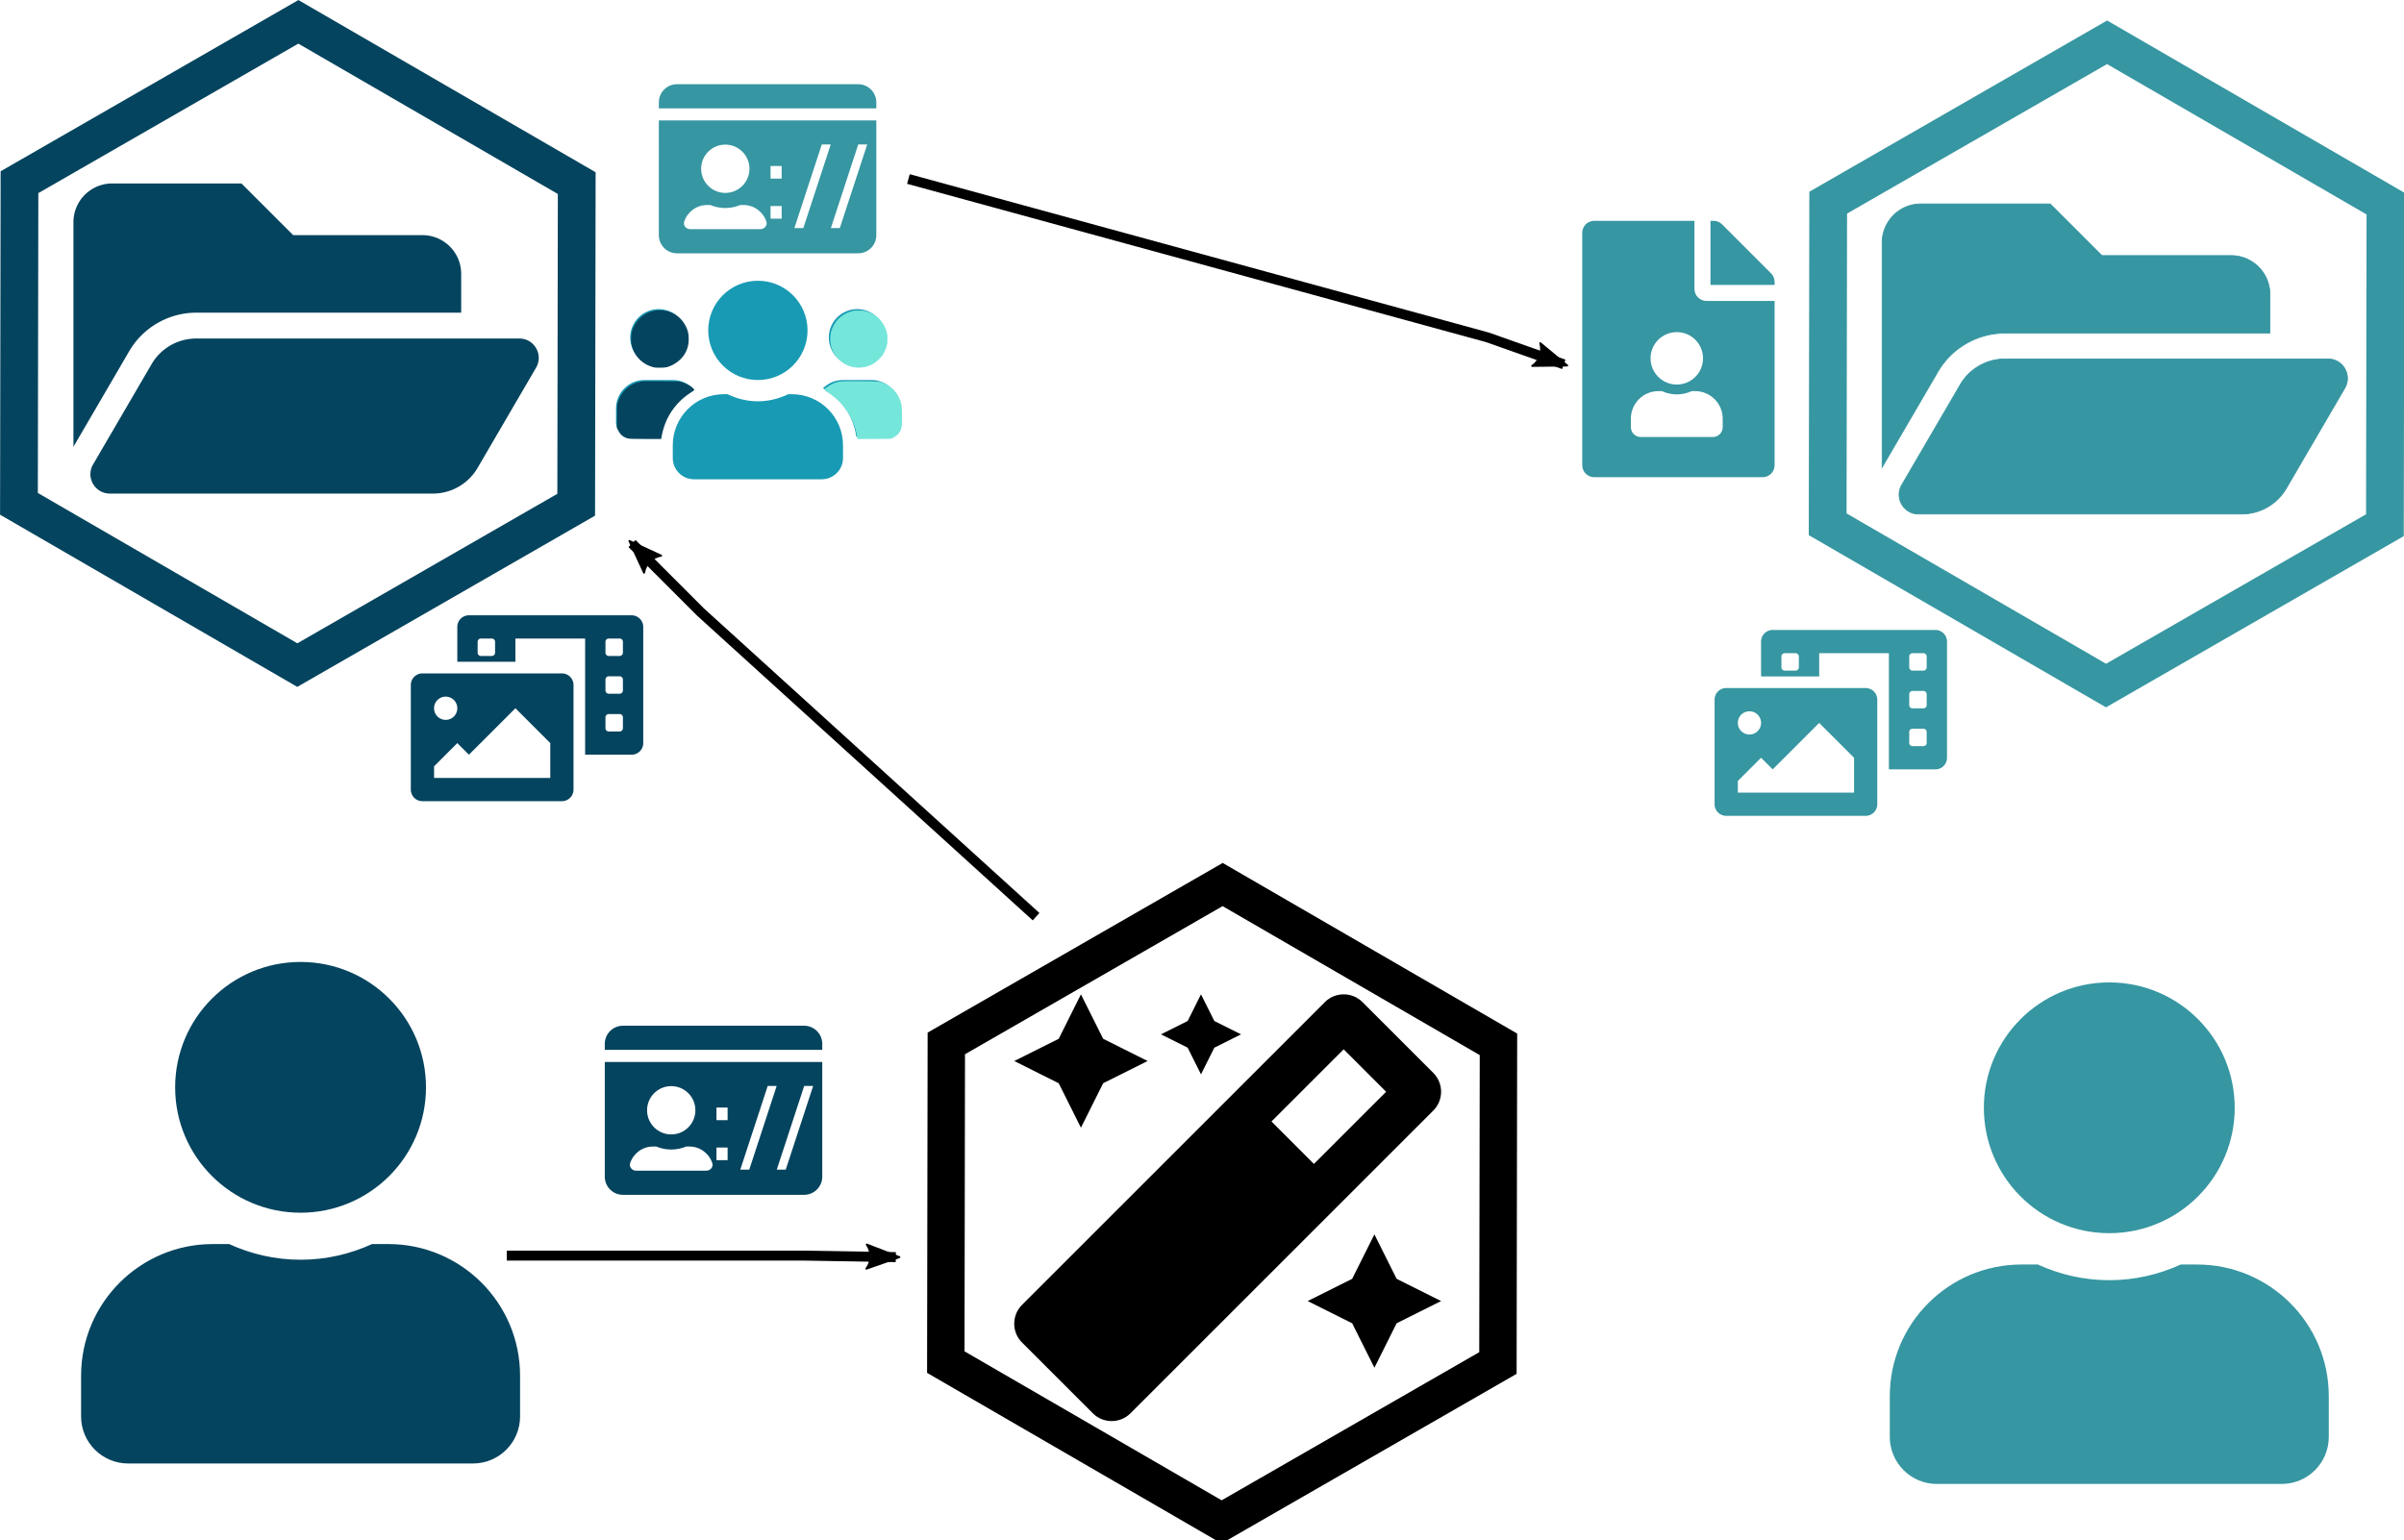 <?xml version="1.0" encoding="UTF-8" standalone="no"?>
<!-- Created with Inkscape (http://www.inkscape.org/) -->

<svg
   xmlns:dc="http://purl.org/dc/elements/1.1/"
   xmlns:cc="http://creativecommons.org/ns#"
   xmlns:rdf="http://www.w3.org/1999/02/22-rdf-syntax-ns#"
   xmlns:svg="http://www.w3.org/2000/svg"
   xmlns="http://www.w3.org/2000/svg"
   xmlns:sodipodi="http://sodipodi.sourceforge.net/DTD/sodipodi-0.dtd"
   xmlns:inkscape="http://www.inkscape.org/namespaces/inkscape"
   width="438.358mm"
   height="280.947mm"
   viewBox="0 0 438.358 280.947"
   version="1.1"
   id="svg1547"
   inkscape:version="0.92.3 (2405546, 2018-03-11)"
   sodipodi:docname="dry.svg">
  <defs
     id="defs1541">
    <marker
       inkscape:stockid="Arrow2Lend"
       orient="auto"
       refY="0"
       refX="0"
       id="Arrow2Lend"
       style="overflow:visible"
       inkscape:isstock="true">
      <path
         id="path1607"
         style="fill:#000000;fill-opacity:1;fill-rule:evenodd;stroke:#000000;stroke-width:0.625;stroke-linejoin:round;stroke-opacity:1"
         d="M 8.719,4.034 -2.207,0.016 8.719,-4.002 c -1.745,2.372 -1.735,5.617 -6e-7,8.035 z"
         transform="matrix(-1.1,0,0,-1.1,-1.1,0)"
         inkscape:connector-curvature="0" />
    </marker>
    <marker
       inkscape:stockid="Arrow1Lend"
       orient="auto"
       refY="0"
       refX="0"
       id="Arrow1Lend"
       style="overflow:visible"
       inkscape:isstock="true">
      <path
         id="path1589"
         d="M 0,0 5,-5 -12.5,0 5,5 Z"
         style="fill:#000000;fill-opacity:1;fill-rule:evenodd;stroke:#000000;stroke-width:1pt;stroke-opacity:1"
         transform="matrix(-0.8,0,0,-0.8,-10,0)"
         inkscape:connector-curvature="0" />
    </marker>
    <marker
       inkscape:stockid="ExperimentalArrow"
       orient="auto-start-reverse"
       refY="3"
       refX="5"
       id="ExperimentalArrow"
       inkscape:isstock="true">
      <path
         id="path1839"
         d="M 10,3 0,6 V 0 Z"
         style="fill:context-stroke;stroke:#000000;stroke-opacity:1"
         inkscape:connector-curvature="0" />
    </marker>
    <marker
       inkscape:stockid="EmptyTriangleInL"
       orient="auto"
       refY="0"
       refX="0"
       id="EmptyTriangleInL"
       style="overflow:visible"
       inkscape:isstock="true">
      <path
         id="path1737"
         d="M 5.77,0 -2.88,5 V -5 Z"
         style="fill:#ffffff;fill-rule:evenodd;stroke:#000000;stroke-width:1pt;stroke-opacity:1"
         transform="matrix(-0.8,0,0,-0.8,4.8,0)"
         inkscape:connector-curvature="0" />
    </marker>
    <marker
       inkscape:stockid="Arrow1Send"
       orient="auto"
       refY="0"
       refX="0"
       id="Arrow1Send"
       style="overflow:visible"
       inkscape:isstock="true">
      <path
         id="path1601"
         d="M 0,0 5,-5 -12.5,0 5,5 Z"
         style="fill:#000000;fill-opacity:1;fill-rule:evenodd;stroke:#000000;stroke-width:1pt;stroke-opacity:1"
         transform="matrix(-0.2,0,0,-0.2,-1.2,0)"
         inkscape:connector-curvature="0" />
    </marker>
    <marker
       inkscape:isstock="true"
       style="overflow:visible"
       id="marker10205"
       refX="0"
       refY="0"
       orient="auto"
       inkscape:stockid="Arrow2Lend">
      <path
         inkscape:connector-curvature="0"
         transform="matrix(-1.1,0,0,-1.1,-1.1,0)"
         d="M 8.719,4.034 -2.207,0.016 8.719,-4.002 c -1.745,2.372 -1.735,5.617 -6e-7,8.035 z"
         style="fill:#a5a5a5;fill-opacity:0;fill-rule:evenodd;stroke:#a5a5a5;stroke-width:0.625;stroke-linejoin:round;stroke-opacity:0"
         id="path10203" />
    </marker>
    <marker
       inkscape:stockid="Arrow2Lend"
       orient="auto"
       refY="0"
       refX="0"
       id="marker11687"
       style="overflow:visible"
       inkscape:isstock="true">
      <path
         inkscape:connector-curvature="0"
         id="path11685"
         style="fill:#05445e;fill-opacity:1;fill-rule:evenodd;stroke:#05445e;stroke-width:0.625;stroke-linejoin:round;stroke-opacity:1"
         d="M 8.719,4.034 -2.207,0.016 8.719,-4.002 c -1.745,2.372 -1.735,5.617 -6e-7,8.035 z"
         transform="matrix(-1.1,0,0,-1.1,-1.1,0)" />
    </marker>
    <marker
       inkscape:stockid="Arrow2Lend"
       orient="auto"
       refY="0"
       refX="0"
       id="Arrow2Lend-7"
       style="overflow:visible"
       inkscape:isstock="true">
      <path
         inkscape:connector-curvature="0"
         id="path1607-0"
         style="fill:#000000;fill-opacity:1;fill-rule:evenodd;stroke:#000000;stroke-width:0.625;stroke-linejoin:round;stroke-opacity:1"
         d="M 8.719,4.034 -2.207,0.016 8.719,-4.002 c -1.745,2.372 -1.735,5.617 -6e-7,8.035 z"
         transform="matrix(-1.1,0,0,-1.1,-1.1,0)" />
    </marker>
    <marker
       inkscape:stockid="Arrow2Lend"
       orient="auto"
       refY="0"
       refX="0"
       id="Arrow2Lend-7-3"
       style="overflow:visible"
       inkscape:isstock="true">
      <path
         inkscape:connector-curvature="0"
         id="path1607-0-6"
         style="fill:#000000;fill-opacity:1;fill-rule:evenodd;stroke:#000000;stroke-width:0.625;stroke-linejoin:round;stroke-opacity:1"
         d="M 8.719,4.034 -2.207,0.016 8.719,-4.002 c -1.745,2.372 -1.735,5.617 -6e-7,8.035 z"
         transform="matrix(-1.1,0,0,-1.1,-1.1,0)" />
    </marker>
  </defs>
  <sodipodi:namedview
     id="base"
     pagecolor="#ffffff"
     bordercolor="#666666"
     borderopacity="1.0"
     inkscape:pageopacity="0.0"
     inkscape:pageshadow="2"
     inkscape:zoom="0.24748737"
     inkscape:cx="-33.359424"
     inkscape:cy="512.72521"
     inkscape:document-units="mm"
     inkscape:current-layer="layer1"
     showgrid="false"
     fit-margin-top="0"
     fit-margin-left="0"
     fit-margin-right="0"
     fit-margin-bottom="0"
     inkscape:snap-global="false"
     inkscape:window-width="1366"
     inkscape:window-height="713"
     inkscape:window-x="0"
     inkscape:window-y="27"
     inkscape:window-maximized="1"
     showguides="true"
     inkscape:guide-bbox="true" />
  <g
     inkscape:label="Calque 1"
     inkscape:groupmode="layer"
     id="layer1"
     transform="translate(430.75,1.69)">
    <g
       transform="matrix(0.763,0,0,0.763,-452,-20.3)"
       id="g823">
      <path
         sodipodi:type="star"
         style="fill:none;fill-opacity:1;stroke:#05445e;stroke-width:9.022;stroke-miterlimit:4;stroke-dasharray:none;stroke-opacity:1"
         id="path2549-3"
         sodipodi:sides="6"
         sodipodi:cx="99.029762"
         sodipodi:cy="106.5"
         sodipodi:r1="76.888199"
         sodipodi:r2="66.587135"
         sodipodi:arg1="0.5252436"
         sodipodi:arg2="1.0488424"
         inkscape:flatsided="true"
         inkscape:rounded="0"
         inkscape:randomized="0"
         d="M 165.554,145.054 98.903,183.388 32.379,144.835 32.506,67.946 99.156,29.612 165.68,68.165 Z" />
      <path
         style="fill:#05445e;fill-opacity:1;stroke-width:0.193"
         id="path2-6"
         d="m 155.965,112.284 -13.982,23.969 a 12.355,12.355 0 0 1 -10.672,6.13 H 54.095 c -3.576,0 -5.804,-3.879 -4.002,-6.968 l 13.982,-23.969 a 12.356,12.356 0 0 1 10.673,-6.13 h 77.216 c 3.576,0 5.804,3.879 4.002,6.968 z M 74.747,99.138 h 63.323 v -9.267 c 0,-5.118 -4.149,-9.267 -9.267,-9.267 H 97.914 L 85.558,68.249 H 54.669 c -5.118,0 -9.267,4.149 -9.267,9.267 v 53.679 l 13.336,-22.861 c 3.308,-5.672 9.443,-9.195 16.009,-9.195 z"
         inkscape:connector-curvature="0" />
    </g>
    <path
       inkscape:connector-curvature="0"
       d="m -375.941,219.512 c 12.632,0 22.87,-10.238 22.87,-22.87 0,-12.632 -10.238,-22.87 -22.87,-22.87 -12.632,0 -22.87,10.238 -22.87,22.87 0,12.632 10.238,22.87 22.87,22.87 z m 16.009,5.718 h -2.984 c -3.967,1.822 -8.38,2.859 -13.025,2.859 -4.646,0 -9.041,-1.036 -13.025,-2.859 h -2.984 c -13.258,0 -24.014,10.756 -24.014,24.014 v 7.433 c 0,4.735 3.842,8.576 8.576,8.576 h 62.894 c 4.735,0 8.576,-3.842 8.576,-8.576 v -7.433 c 0,-13.258 -10.756,-24.014 -24.014,-24.014 z"
       id="path2-7"
       style="fill:#05445e;fill-opacity:1;stroke-width:0.179" />
    <g
       transform="matrix(0.763,0,0,0.763,-122.189,-16.569)"
       id="g823-5"
       style="stroke:#3696a1;stroke-opacity:1">
      <path
         sodipodi:type="star"
         style="fill:none;fill-opacity:1;stroke:#3696a1;stroke-width:9.022;stroke-miterlimit:4;stroke-dasharray:none;stroke-opacity:1"
         id="path2549-3-3"
         sodipodi:sides="6"
         sodipodi:cx="99.029762"
         sodipodi:cy="106.5"
         sodipodi:r1="76.888199"
         sodipodi:r2="66.587135"
         sodipodi:arg1="0.5252436"
         sodipodi:arg2="1.0488424"
         inkscape:flatsided="true"
         inkscape:rounded="0"
         inkscape:randomized="0"
         d="M 165.554,145.054 98.903,183.388 32.379,144.835 32.506,67.946 99.156,29.612 165.68,68.165 Z" />
      <path
         style="fill:#3696a1;fill-opacity:1;stroke-width:0.193;stroke:#3696a1;stroke-opacity:1"
         id="path2-6-5"
         d="m 155.965,112.284 -13.982,23.969 a 12.355,12.355 0 0 1 -10.672,6.13 H 54.095 c -3.576,0 -5.804,-3.879 -4.002,-6.968 l 13.982,-23.969 a 12.356,12.356 0 0 1 10.673,-6.13 h 77.216 c 3.576,0 5.804,3.879 4.002,6.968 z M 74.747,99.138 h 63.323 v -9.267 c 0,-5.118 -4.149,-9.267 -9.267,-9.267 H 97.914 L 85.558,68.249 H 54.669 c -5.118,0 -9.267,4.149 -9.267,9.267 v 53.679 l 13.336,-22.861 c 3.308,-5.672 9.443,-9.195 16.009,-9.195 z"
         inkscape:connector-curvature="0" />
    </g>
    <path
       inkscape:connector-curvature="0"
       d="m -46.131,223.244 c 12.632,0 22.87,-10.238 22.87,-22.87 0,-12.632 -10.238,-22.87 -22.87,-22.87 -12.632,0 -22.87,10.238 -22.87,22.87 0,12.632 10.238,22.87 22.87,22.87 z m 16.009,5.718 h -2.984 c -3.967,1.822 -8.38,2.859 -13.025,2.859 -4.646,0 -9.041,-1.036 -13.025,-2.859 h -2.984 c -13.258,0 -24.014,10.756 -24.014,24.014 v 7.433 c 0,4.735 3.842,8.576 8.576,8.576 h 62.894 c 4.735,0 8.576,-3.842 8.576,-8.576 v -7.433 c 0,-13.258 -10.756,-24.014 -24.014,-24.014 z"
       id="path2-7-6"
       style="fill:#3696a1;fill-opacity:1;stroke-width:0.179" />
    <g
       id="g1549"
       transform="translate(28.865,69.49)">
      <path
         style="fill:#189ab4;fill-opacity:1;stroke-width:0.081"
         id="path2-2"
         d="m -339.525,-4.45 c 2.853,0 5.173,-2.32 5.173,-5.173 0,-2.853 -2.32,-5.173 -5.173,-5.173 -2.853,0 -5.173,2.32 -5.173,5.173 0,2.853 2.32,5.173 5.173,5.173 z m 36.214,0 c 2.853,0 5.173,-2.32 5.173,-5.173 0,-2.853 -2.32,-5.173 -5.173,-5.173 -2.853,0 -5.173,2.32 -5.173,5.173 0,2.853 2.32,5.173 5.173,5.173 z m 2.587,2.587 h -5.173 c -1.423,0 -2.708,0.574 -3.646,1.504 3.258,1.786 5.57,5.012 6.071,8.843 h 5.335 c 1.431,0 2.587,-1.156 2.587,-2.587 V 3.31 c 0,-2.853 -2.32,-5.173 -5.173,-5.173 z m -20.694,0 c 5.004,0 9.054,-4.05 9.054,-9.054 0,-5.004 -4.05,-9.054 -9.054,-9.054 -5.004,0 -9.054,4.05 -9.054,9.054 0,5.004 4.05,9.054 9.054,9.054 z m 6.208,2.587 h -0.671 c -1.681,0.808 -3.549,1.293 -5.537,1.293 -1.989,0 -3.848,-0.485 -5.537,-1.293 h -0.671 c -5.141,0 -9.312,4.171 -9.312,9.312 v 2.328 c 0,2.142 1.738,3.88 3.88,3.88 h 23.281 c 2.142,0 3.88,-1.738 3.88,-3.88 V 10.036 c 0,-5.141 -4.171,-9.312 -9.312,-9.312 z m -18.083,-1.083 c -0.938,-0.93 -2.223,-1.504 -3.646,-1.504 h -5.173 c -2.853,0 -5.173,2.32 -5.173,5.173 v 2.587 c 0,1.431 1.156,2.587 2.587,2.587 h 5.327 c 0.509,-3.832 2.821,-7.057 6.079,-8.843 z"
         inkscape:connector-curvature="0" />
      <path
         transform="matrix(0.265,0,0,0.265,-495.678,-188.208)"
         inkscape:connector-curvature="0"
         id="path1536"
         d="m 725.541,694.382 c -8.566,-0.617 -15.673,-6.874 -17.594,-15.491 -0.377,-1.692 -0.405,-5.967 -0.05,-7.599 1.751,-8.042 7.445,-13.736 15.487,-15.487 0.859,-0.187 1.603,-0.233 3.725,-0.229 2.453,0.004 2.765,0.031 4.167,0.359 7.626,1.785 13.237,7.514 14.916,15.23 0.186,0.857 0.234,1.621 0.235,3.788 10e-4,2.383 -0.035,2.875 -0.292,4.026 -0.395,1.763 -0.919,3.215 -1.749,4.841 -0.964,1.89 -2.031,3.35 -3.577,4.896 -4.088,4.088 -9.465,6.083 -15.268,5.666 z"
         style="opacity:1;fill:#75e6da;fill-opacity:1;stroke:#75e6da;stroke-width:0.477;stroke-miterlimit:4;stroke-dasharray:none;stroke-opacity:1" />
      <path
         transform="matrix(0.265,0,0,0.265,-495.678,-188.208)"
         inkscape:connector-curvature="0"
         id="path1538"
         d="m 726.49,742.75 c -0.069,-0.319 -0.312,-1.546 -0.54,-2.727 -1.326,-6.851 -4.828,-13.958 -9.788,-19.869 -2.874,-3.425 -7.578,-7.411 -11.037,-9.353 -0.689,-0.387 -1.253,-0.78 -1.254,-0.874 -9.4e-4,-0.622 3.881,-3.18 6.324,-4.167 3.188,-1.288 4.47,-1.38 17.842,-1.28 13.624,0.102 13.483,0.087 17.124,1.827 3.957,1.891 7.168,5.104 9.087,9.093 1.674,3.478 1.905,4.735 2.073,11.238 0.225,8.723 -0.278,11.121 -2.879,13.723 -0.663,0.663 -1.942,1.568 -2.843,2.012 l -1.638,0.807 -11.173,0.075 -11.173,0.075 z"
         style="opacity:1;fill:#75e6da;fill-opacity:1;stroke:#75e6da;stroke-width:0.954;stroke-miterlimit:4;stroke-dasharray:none;stroke-opacity:1" />
      <path
         transform="matrix(0.265,0,0,0.265,-495.678,-188.208)"
         inkscape:connector-curvature="0"
         id="path1540"
         d="m 585.431,693.812 c -5.541,-1.476 -10.142,-5.206 -12.622,-10.232 -1.355,-2.746 -1.804,-4.551 -1.949,-7.829 -0.241,-5.464 1.414,-9.952 5.178,-14.036 3.689,-4.002 8.567,-6.103 14.19,-6.111 7.289,-0.01 13.779,3.931 17.153,10.416 1.579,3.035 2.138,5.386 2.132,8.973 -0.006,4.209 -1.049,7.656 -3.316,10.963 -2.202,3.211 -6.022,6.088 -9.859,7.423 -1.939,0.675 -2.594,0.774 -5.605,0.851 -2.803,0.071 -3.746,-0.003 -5.303,-0.418 z"
         style="opacity:1;fill:#05445e;fill-opacity:1;stroke:#05445e;stroke-width:0.954;stroke-miterlimit:4;stroke-dasharray:none;stroke-opacity:1" />
      <path
         transform="matrix(0.265,0,0,0.265,-495.678,-188.208)"
         inkscape:connector-curvature="0"
         id="path1542"
         d="m 568.258,742.959 c -2.981,-0.821 -4.879,-2.386 -6.245,-5.149 l -0.953,-1.928 2.6e-4,-7.589 c 2.3e-4,-6.585 0.061,-7.804 0.461,-9.216 2.116,-7.466 7.96,-12.925 15.325,-14.314 1.633,-0.308 4.184,-0.358 14.314,-0.282 10.806,0.081 12.513,0.147 13.841,0.534 2.192,0.638 5.328,2.248 7.045,3.617 1.393,1.11 1.458,1.208 1.01,1.527 -0.263,0.187 -1.445,0.974 -2.625,1.749 -6.752,4.433 -12.346,10.857 -15.83,18.18 -1.413,2.969 -2.933,7.623 -3.514,10.757 l -0.456,2.462 -10.619,-0.017 c -7.617,-0.012 -10.94,-0.105 -11.755,-0.33 z"
         style="opacity:1;fill:#05445e;fill-opacity:1;stroke:#05445e;stroke-width:0.954;stroke-miterlimit:4;stroke-dasharray:none;stroke-opacity:1" />
    </g>
    <path
       inkscape:connector-curvature="0"
       d="m -307.307,13.671 c -1.824,0 -3.305,1.48 -3.305,3.305 v 1.102 h 39.655 v -1.102 c 0,-1.824 -1.48,-3.305 -3.305,-3.305 z m -3.305,6.609 V 41.209 c 0,1.824 1.48,3.305 3.305,3.305 h 33.046 c 1.824,0 3.305,-1.48 3.305,-3.305 V 20.28 Z m 29.709,4.376 h 1.634 l -4.998,15.262 h -1.634 z m 6.651,0 h 1.634 l -4.998,15.262 h -1.634 z m -24.243,0.03 c 2.43,0 4.406,1.976 4.406,4.406 0,2.43 -1.976,4.406 -4.406,4.406 -2.43,0 -4.406,-1.976 -4.406,-4.406 0,-2.43 1.976,-4.406 4.406,-4.406 z m 8.25,3.905 h 2.028 v 2.303 h -2.028 z m -11.555,7.11 h 0.564 c 0.847,0.351 1.769,0.551 2.74,0.551 0.971,0 1.9,-0.2 2.74,-0.551 h 0.564 c 1.955,0 3.614,1.274 4.193,3.043 0.22,0.682 -0.358,1.363 -1.074,1.363 h -12.847 c -0.716,0 -1.294,-0.689 -1.074,-1.363 0.578,-1.769 2.238,-3.043 4.193,-3.043 z m 11.555,0.19 h 2.028 v 2.303 h -2.028 z"
       id="path2-9"
       style="fill:#3696a1;fill-opacity:1;stroke-width:0.069" />
    <path
       inkscape:connector-curvature="0"
       d="m -140.044,38.588 c -1.215,0 -2.192,0.977 -2.192,2.192 v 42.384 c 0,1.215 0.977,2.192 2.192,2.192 h 30.692 c 1.215,0 2.192,-0.977 2.192,-2.192 v -29.961 h -12.423 c -1.206,0 -2.192,-0.987 -2.192,-2.192 V 38.588 Z m 21.192,0 v 11.692 h 11.692 v -0.557 c 0,-0.575 -0.228,-1.133 -0.639,-1.544 l -8.943,-8.952 c -0.411,-0.411 -0.968,-0.639 -1.553,-0.639 z m -6.143,20.298 c 2.643,0 4.784,2.142 4.784,4.784 0,2.643 -2.142,4.784 -4.784,4.784 -2.643,0 -4.785,-2.142 -4.785,-4.784 0,-2.643 2.142,-4.784 4.785,-4.784 z m -3.349,10.765 h 0.624 c 0.834,0.381 1.753,0.598 2.725,0.598 0.972,0 1.895,-0.217 2.725,-0.598 h 0.624 c 2.773,0 5.024,2.25 5.024,5.024 v 1.555 c 0,0.991 -0.804,1.794 -1.794,1.794 h -13.157 c -0.991,0 -1.794,-0.804 -1.794,-1.794 v -1.555 c 0,-2.773 2.25,-5.024 5.024,-5.024 z"
       id="path2-1"
       style="fill:#3696a1;fill-opacity:1;stroke-width:0.091" />
    <path
       inkscape:connector-curvature="0"
       d="m -317.165,185.406 c -1.824,0 -3.305,1.48 -3.305,3.305 v 1.102 h 39.655 v -1.102 c 0,-1.824 -1.48,-3.305 -3.305,-3.305 z m -3.305,6.609 v 20.929 c 0,1.824 1.48,3.305 3.305,3.305 h 33.046 c 1.824,0 3.305,-1.48 3.305,-3.305 v -20.929 z m 29.709,4.376 h 1.634 l -4.998,15.262 h -1.634 z m 6.651,0 h 1.634 l -4.998,15.262 h -1.634 z m -24.243,0.03 c 2.43,0 4.406,1.976 4.406,4.406 0,2.43 -1.976,4.406 -4.406,4.406 -2.43,0 -4.406,-1.976 -4.406,-4.406 0,-2.43 1.976,-4.406 4.406,-4.406 z m 8.25,3.905 h 2.028 v 2.303 h -2.028 z m -11.555,7.11 h 0.564 c 0.847,0.351 1.769,0.551 2.74,0.551 0.971,0 1.9,-0.2 2.74,-0.551 h 0.564 c 1.955,0 3.614,1.274 4.193,3.043 0.22,0.682 -0.358,1.363 -1.074,1.363 h -12.847 c -0.716,0 -1.294,-0.689 -1.074,-1.363 0.578,-1.769 2.238,-3.043 4.193,-3.043 z m 11.555,0.19 h 2.028 v 2.303 h -2.028 z"
       id="path2-9-2"
       style="fill:#05445e;fill-opacity:1;stroke-width:0.069" />
    <path
       style="fill:none;stroke:#000000;stroke-width:1.818;stroke-linecap:butt;stroke-linejoin:miter;stroke-miterlimit:4;stroke-dasharray:none;stroke-opacity:1;marker-end:url(#Arrow2Lend)"
       d="m -338.346,227.339 h 54.311 l 16.631,0.276"
       id="path1584"
       inkscape:connector-curvature="0"
       sodipodi:nodetypes="ccc" />
    <path
       style="fill:none;stroke:#000000;stroke-width:1.818;stroke-linecap:butt;stroke-linejoin:miter;stroke-miterlimit:4;stroke-dasharray:none;stroke-opacity:1;marker-end:url(#Arrow2Lend-7)"
       d="m -241.825,165.515 -61.203,-55.581 -12.482,-12.488"
       id="path1584-9"
       inkscape:connector-curvature="0"
       sodipodi:nodetypes="ccc" />
    <path
       style="fill:none;stroke:#000000;stroke-width:1.818;stroke-linecap:butt;stroke-linejoin:miter;stroke-miterlimit:4;stroke-dasharray:none;stroke-opacity:1;marker-end:url(#Arrow2Lend-7-3)"
       d="m -265.105,30.962 105.573,28.876 13.931,4.93"
       id="path1584-9-0"
       inkscape:connector-curvature="0"
       sodipodi:nodetypes="ccc" />
    <path
       inkscape:connector-curvature="0"
       d="m -315.577,110.543 h -29.666 a 2.119,2.119 0 0 0 -2.119,2.119 v 6.357 h 10.595 v -4.238 h 12.714 v 21.19 h 8.476 a 2.119,2.119 0 0 0 2.119,-2.119 v -21.19 a 2.119,2.119 0 0 0 -2.119,-2.119 z m -24.898,6.821 a 0.596,0.596 0 0 1 -0.596,0.596 h -1.987 a 0.596,0.596 0 0 1 -0.596,-0.596 v -1.987 a 0.596,0.596 0 0 1 0.596,-0.596 h 1.987 a 0.596,0.596 0 0 1 0.596,0.596 z m 23.309,13.774 a 0.596,0.596 0 0 1 -0.596,0.596 h -1.987 a 0.596,0.596 0 0 1 -0.596,-0.596 v -1.987 a 0.596,0.596 0 0 1 0.596,-0.596 h 1.987 a 0.596,0.596 0 0 1 0.596,0.596 z m 0,-6.887 a 0.596,0.596 0 0 1 -0.596,0.596 h -1.987 a 0.596,0.596 0 0 1 -0.596,-0.596 v -1.987 a 0.596,0.596 0 0 1 0.596,-0.596 h 1.987 a 0.596,0.596 0 0 1 0.596,0.596 z m 0,-6.887 a 0.596,0.596 0 0 1 -0.596,0.596 h -1.987 a 0.596,0.596 0 0 1 -0.596,-0.596 v -1.987 a 0.596,0.596 0 0 1 0.596,-0.596 h 1.987 a 0.596,0.596 0 0 1 0.596,0.596 z m -11.125,3.775 h -25.428 a 2.119,2.119 0 0 0 -2.119,2.119 v 19.071 a 2.119,2.119 0 0 0 2.119,2.119 h 25.428 a 2.119,2.119 0 0 0 2.119,-2.119 v -19.071 a 2.119,2.119 0 0 0 -2.119,-2.119 z m -21.19,4.238 a 2.119,2.119 0 1 1 -2.119,2.119 2.119,2.119 0 0 1 2.119,-2.119 z m 19.071,14.833 h -21.19 v -2.119 l 4.238,-4.238 2.119,2.119 8.476,-8.476 6.357,6.357 z"
       id="path2-62"
       style="fill:#05445e;fill-opacity:1;stroke-width:0.066" />
    <path
       inkscape:connector-curvature="0"
       d="m -77.841,113.216 h -29.666 a 2.119,2.119 0 0 0 -2.119,2.119 v 6.357 h 10.595 v -4.238 h 12.714 v 21.19 h 8.476 a 2.119,2.119 0 0 0 2.119,-2.119 v -21.19 a 2.119,2.119 0 0 0 -2.119,-2.119 z m -24.898,6.821 a 0.596,0.596 0 0 1 -0.596,0.596 h -1.987 a 0.596,0.596 0 0 1 -0.596,-0.596 v -1.987 a 0.596,0.596 0 0 1 0.596,-0.596 h 1.987 a 0.596,0.596 0 0 1 0.596,0.596 z m 23.309,13.774 a 0.596,0.596 0 0 1 -0.596,0.596 h -1.987 a 0.596,0.596 0 0 1 -0.596,-0.596 v -1.987 a 0.596,0.596 0 0 1 0.596,-0.596 h 1.987 a 0.596,0.596 0 0 1 0.596,0.596 z m 0,-6.887 a 0.596,0.596 0 0 1 -0.596,0.596 h -1.987 a 0.596,0.596 0 0 1 -0.596,-0.596 v -1.987 a 0.596,0.596 0 0 1 0.596,-0.596 h 1.987 a 0.596,0.596 0 0 1 0.596,0.596 z m 0,-6.887 a 0.596,0.596 0 0 1 -0.596,0.596 h -1.987 a 0.596,0.596 0 0 1 -0.596,-0.596 v -1.987 a 0.596,0.596 0 0 1 0.596,-0.596 h 1.987 a 0.596,0.596 0 0 1 0.596,0.596 z m -11.125,3.775 h -25.428 a 2.119,2.119 0 0 0 -2.119,2.119 v 19.071 a 2.119,2.119 0 0 0 2.119,2.119 h 25.428 a 2.119,2.119 0 0 0 2.119,-2.119 v -19.071 a 2.119,2.119 0 0 0 -2.119,-2.119 z m -21.19,4.238 a 2.119,2.119 0 1 1 -2.119,2.119 2.119,2.119 0 0 1 2.119,-2.119 z m 19.071,14.833 h -21.19 v -2.119 l 4.238,-4.238 2.119,2.119 8.476,-8.476 6.357,6.357 z"
       id="path2-62-6"
       style="fill:#3696a1;fill-opacity:1;stroke-width:0.066" />
    <g
       id="g8245"
       transform="matrix(0.756,0,0,0.756,-57.639,55.154)">
      <path
         d="m -132.236,253.667 -66.65,38.335 -66.524,-38.554 0.126,-76.888 66.65,-38.335 66.524,38.554 z"
         inkscape:randomized="0"
         inkscape:rounded="0"
         inkscape:flatsided="true"
         sodipodi:arg2="1.0488424"
         sodipodi:arg1="0.5252436"
         sodipodi:r2="66.587135"
         sodipodi:r1="76.888199"
         sodipodi:cy="215.11295"
         sodipodi:cx="-198.75964"
         sodipodi:sides="6"
         id="path2549-1"
         style="fill:none;fill-opacity:1;stroke:#000000;stroke-width:9.022;stroke-miterlimit:4;stroke-dasharray:none;stroke-opacity:1"
         sodipodi:type="star" />
      <path
         style="stroke-width:0.201"
         id="path2-8"
         d="m -203.857,184.022 3.218,-6.435 6.435,-3.218 -6.435,-3.218 -3.218,-6.435 -3.218,6.435 -6.435,3.218 6.435,3.218 z m -28.958,12.87 5.361,-10.724 10.726,-5.363 -10.726,-5.363 -5.361,-10.724 -5.361,10.724 -10.726,5.363 10.726,5.363 z m 70.785,25.74 -5.361,10.724 -10.726,5.363 10.726,5.363 5.361,10.724 5.361,-10.724 10.726,-5.363 -10.726,-5.363 z m 14.201,-38.966 -17.063,-17.063 c -1.255,-1.259 -2.902,-1.886 -4.549,-1.886 -1.647,0 -3.294,0.627 -4.551,1.886 l -73.026,73.026 c -2.514,2.514 -2.514,6.588 0,9.1 l 17.063,17.063 c 1.257,1.257 2.904,1.884 4.549,1.884 1.647,0 3.294,-0.627 4.551,-1.884 l 73.026,-73.028 c 2.514,-2.51 2.514,-6.586 0,-9.098 z m -28.791,21.966 -10.238,-10.238 17.415,-17.415 10.238,10.238 z"
         inkscape:connector-curvature="0" />
    </g>
  </g>
</svg>
